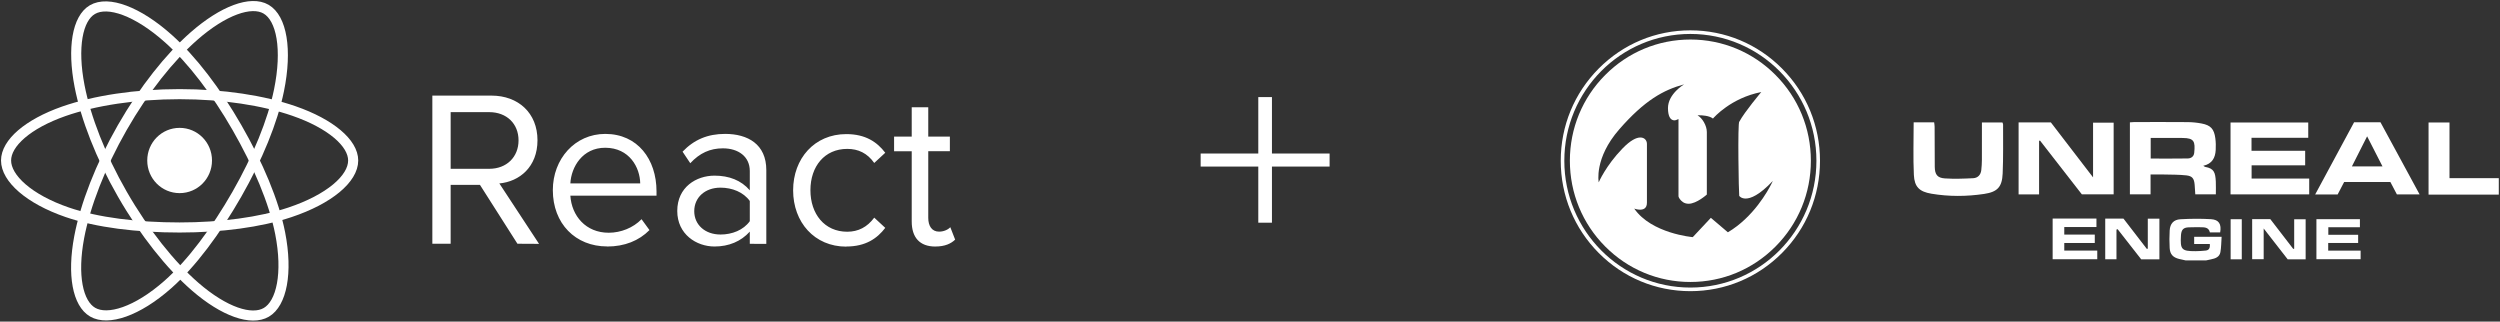 <svg width="412" height="53" viewBox="0 0 412 53" fill="none" xmlns="http://www.w3.org/2000/svg">
<rect x="0" y="0" width="412" height="53" fill="#333333" stroke="none"/>
<path fill-rule="evenodd" clip-rule="evenodd" d="M24.266 26.449C24.266 23.47 26.646 21.072 29.602 21.072C32.558 21.072 34.938 23.47 34.938 26.449C34.938 29.428 32.558 31.827 29.602 31.827C26.646 31.827 24.266 29.428 24.266 26.449Z" fill="white"/>
<path fill-rule="evenodd" clip-rule="evenodd" d="M29.602 15.516C36.767 15.516 43.422 16.552 48.44 18.293C54.487 20.391 58.204 23.57 58.204 26.449C58.204 29.451 54.264 32.827 47.772 34.995C42.863 36.635 36.403 37.49 29.602 37.49C22.629 37.49 16.026 36.687 11.062 34.977C4.782 32.814 1 29.392 1 26.449C1 23.594 4.55 20.439 10.511 18.344C15.548 16.576 22.368 15.516 29.602 15.516H29.602Z" stroke="white" stroke-width="1.663" stroke-linecap="round" stroke-linejoin="round"/>
<path fill-rule="evenodd" clip-rule="evenodd" d="M20.157 21.014C23.736 14.76 27.952 9.468 31.956 5.957C36.779 1.727 41.37 0.07 43.845 1.508C46.424 3.007 47.359 8.134 45.979 14.884C44.937 19.989 42.444 26.055 39.046 31.992C35.563 38.079 31.574 43.441 27.625 46.92C22.628 51.322 17.797 52.915 15.267 51.444C12.812 50.019 11.873 45.343 13.051 39.093C14.046 33.812 16.543 27.33 20.156 21.014H20.157Z" stroke="white" stroke-width="1.663" stroke-linecap="round" stroke-linejoin="round"/>
<path fill-rule="evenodd" clip-rule="evenodd" d="M20.166 32.008C16.577 25.761 14.133 19.436 13.114 14.187C11.886 7.863 12.754 3.029 15.227 1.586C17.804 0.083 22.678 1.826 27.793 6.403C31.66 9.863 35.631 15.068 39.039 20.999C42.532 27.08 45.15 33.239 46.169 38.425C47.458 44.987 46.414 50 43.887 51.474C41.435 52.905 36.947 51.391 32.161 47.24C28.118 43.736 23.792 38.317 20.167 32.008L20.166 32.008Z" stroke="white" stroke-width="1.663" stroke-linecap="round" stroke-linejoin="round"/>
<path fill-rule="evenodd" clip-rule="evenodd" d="M88.834 40.188L82.293 30.23C85.599 29.921 88.578 27.523 88.578 23.113C88.578 18.627 85.418 15.755 80.986 15.755H71.251V40.169H74.267V30.469H79.099L85.274 40.169L88.834 40.188ZM80.625 27.815H74.268V18.481H80.625C83.496 18.481 85.456 20.384 85.456 23.131C85.456 25.877 83.494 27.819 80.625 27.819V27.815ZM100.059 40.626C102.93 40.626 105.29 39.674 107.034 37.918L105.726 36.124C104.344 37.552 102.311 38.356 100.314 38.356C96.537 38.356 94.211 35.574 93.993 32.245H108.194V31.549C108.194 26.242 105.07 22.068 99.75 22.068C94.737 22.068 91.106 26.205 91.106 31.329C91.106 36.857 94.848 40.612 100.042 40.612L100.059 40.626ZM105.509 30.229H93.994C94.14 27.521 95.99 24.35 99.733 24.35C103.73 24.35 105.472 27.608 105.509 30.229ZM126.288 40.186V28.034C126.288 23.751 123.217 22.066 119.496 22.066C116.625 22.066 114.374 23.018 112.486 24.995L113.757 26.898C115.318 25.215 117.027 24.446 119.134 24.446C121.676 24.446 123.566 25.799 123.566 28.179V31.363C122.149 29.715 120.151 28.946 117.753 28.946C114.775 28.946 111.612 30.814 111.612 34.767C111.612 38.61 114.772 40.624 117.753 40.624C120.115 40.624 122.114 39.783 123.566 38.172V40.183L126.288 40.186ZM118.734 38.648C116.192 38.648 114.411 37.039 114.411 34.805C114.411 32.536 116.192 30.925 118.734 30.925C120.66 30.925 122.511 31.657 123.566 33.122V36.453C122.513 37.917 120.66 38.65 118.734 38.65V38.648ZM139.461 40.626C142.658 40.626 144.546 39.308 145.891 37.552L144.075 35.868C142.913 37.442 141.423 38.189 139.622 38.189C135.881 38.189 133.558 35.26 133.558 31.344C133.558 27.428 135.882 24.537 139.622 24.537C141.439 24.537 142.928 25.233 144.075 26.858L145.891 25.174C144.548 23.417 142.658 22.1 139.461 22.1C134.23 22.1 130.707 26.127 130.707 31.361C130.707 36.633 134.23 40.644 139.461 40.644V40.626ZM154.139 40.626C155.736 40.626 156.718 40.149 157.409 39.492L156.611 37.442C156.247 37.844 155.536 38.174 154.758 38.174C153.56 38.174 152.977 37.222 152.977 35.904V24.921H156.539V22.507H152.977V17.675H150.251V22.507H147.345V24.924H150.251V36.492C150.251 39.128 151.559 40.629 154.139 40.629V40.626Z" fill="white"/>
<path d="M219.117 27.45H209.617V36.7H207.367V27.45H197.867V25.3H207.367V16H209.617V25.3H219.117V27.45Z" fill="white"/>
<path d="M263.468 30.036C263.468 30.036 262.679 26.094 266.85 21.32C271.02 16.545 274.149 14.809 277.529 13.905C277.529 13.905 277.526 13.907 277.523 13.909C277.527 13.907 277.531 13.906 277.536 13.905C277.536 13.905 274.881 15.46 274.881 17.811C274.881 18.494 274.989 18.962 275.139 19.276C275.338 19.692 275.652 19.833 275.935 19.834C276.173 19.836 276.313 19.737 276.614 19.62V32.351C276.614 32.351 276.647 32.556 276.83 32.799C277.094 33.149 277.508 33.576 278.287 33.58C279.616 33.572 281.286 32.062 281.286 32.062V21.754C281.286 20.705 280.54 19.439 279.75 19.005C279.75 19.005 279.858 18.998 280.032 18.998C280.554 18.998 281.674 19.058 282.298 19.537C282.471 19.335 285.268 16.151 290.246 15.171C290.246 15.171 290.245 15.172 290.243 15.174C290.248 15.173 290.252 15.172 290.257 15.171C290.257 15.171 287.504 18.433 286.641 20.05C286.487 20.059 286.465 23.118 286.491 26.175C286.515 29.126 286.585 32.075 286.625 32.279C286.625 32.279 286.919 32.718 287.667 32.722C288.511 32.726 289.933 32.176 292.162 29.819L292.162 29.819L292.162 29.819C292.162 29.819 292.103 29.953 291.985 30.191C291.346 31.475 288.972 35.78 284.756 38.282L284.756 38.282C284.756 38.282 284.755 38.282 284.755 38.282L282.02 35.956L281.951 35.897L278.968 39.079C278.968 39.079 278.966 39.078 278.963 39.078L278.963 39.079C278.963 39.079 272.163 38.5 269.323 34.377C269.323 34.377 269.328 34.379 269.336 34.382C269.335 34.38 269.334 34.379 269.333 34.377C269.333 34.377 269.763 34.545 270.248 34.554C270.817 34.565 271.414 34.356 271.414 33.4V23.707C271.414 23.212 271.076 22.657 270.332 22.659C269.663 22.66 268.703 23.113 267.392 24.466C264.624 27.323 263.474 30.036 263.474 30.036C263.474 30.036 263.474 30.033 263.472 30.026C263.47 30.032 263.468 30.036 263.468 30.036ZM278.574 46.47C283.878 46.47 288.865 44.392 292.615 40.618C296.366 36.845 298.432 31.828 298.432 26.492C298.432 21.155 296.366 16.139 292.615 12.365C288.865 8.592 283.878 6.514 278.574 6.514C273.269 6.514 268.282 8.592 264.532 12.365C260.781 16.139 258.715 21.155 258.715 26.492C258.715 31.828 260.781 36.845 264.532 40.618C268.282 44.392 273.269 46.47 278.574 46.47Z" fill="white"/>
<path d="M278.573 5.594C290.046 5.594 299.346 14.95 299.346 26.492C299.346 38.033 290.046 47.39 278.573 47.39C267.101 47.39 257.801 38.033 257.801 26.492C257.801 14.95 267.101 5.594 278.573 5.594ZM278.573 47.984C284.28 47.984 289.644 45.748 293.679 41.689C297.714 37.63 299.936 32.233 299.936 26.492C299.936 20.751 297.714 15.354 293.679 11.295C289.644 7.235 284.28 5 278.573 5C272.867 5 267.503 7.235 263.468 11.295C259.433 15.354 257.211 20.751 257.211 26.492C257.211 32.233 259.433 37.63 263.468 41.689C267.503 45.748 272.867 47.984 278.573 47.984Z" fill="white"/>
<path d="M403.676 29.361V20.186H400.225V32.072H411.8V29.361H403.676Z" fill="white"/>
<path d="M361.599 40.212H362.926H364.177C364.24 40.895 364.04 41.241 363.485 41.294C362.934 41.348 362.379 41.393 361.826 41.394C359.529 41.4 359.282 41.129 359.422 38.82C359.424 38.777 359.425 38.734 359.43 38.692C359.516 37.831 359.831 37.505 360.689 37.465C361.35 37.434 362.013 37.454 362.675 37.448C363.365 37.443 364.022 37.492 364.19 38.304H365.884C366.123 36.941 365.679 36.198 364.377 36.121C362.701 36.023 361.011 36.038 359.334 36.133C358.207 36.196 357.629 36.865 357.563 37.975C357.506 38.938 357.509 39.909 357.562 40.872C357.619 41.899 358.096 42.412 359.094 42.669C359.462 42.764 359.837 42.835 360.208 42.918H363.545C363.813 42.86 364.081 42.8 364.35 42.746C365.071 42.603 365.779 42.37 365.924 41.548C366.067 40.737 366.06 39.9 366.122 39.028H361.599V40.212Z" fill="white"/>
<path d="M348.329 32.021V20.221H344.937V29.232C342.515 26.077 340.221 23.089 337.977 20.166H332.664V32.036H336.04V23.21L336.197 23.171C338.508 26.141 340.818 29.111 343.082 32.021H348.329Z" fill="white"/>
<path d="M354.435 26.129V22.73C356.001 22.73 357.53 22.73 359.059 22.73C359.272 22.731 359.485 22.737 359.699 22.738C361.598 22.751 361.797 23.309 361.607 25.189C361.545 25.8 361.084 26.106 360.541 26.115C358.522 26.15 356.502 26.129 354.435 26.129ZM361.678 30.442C361.724 30.967 361.749 31.493 361.784 32.03H365.171C365.171 31.287 365.199 30.602 365.165 29.921C365.09 28.421 364.871 27.76 363.42 27.506C363.344 27.493 363.277 27.427 363.098 27.323C364.557 26.997 365.08 26.005 365.149 24.715C365.183 24.075 365.172 23.422 365.087 22.787C364.881 21.244 364.318 20.634 362.807 20.349C362.056 20.206 361.282 20.13 360.517 20.124C357.589 20.098 354.66 20.112 351.732 20.115C351.503 20.116 351.275 20.144 351.007 20.162V32.025H354.412V28.752C355.188 28.752 355.89 28.738 356.591 28.756C357.828 28.787 359.073 28.767 360.301 28.901C361.306 29.012 361.589 29.424 361.678 30.442" fill="white"/>
<path d="M371.064 27.246H379.892V24.849H371.049V22.707H380.399V20.188H367.592V32.033H380.557V29.426H371.064V27.246Z" fill="white"/>
<path d="M330.109 20.527C330.11 20.408 330.037 20.29 330.001 20.177H326.62C326.62 22.282 326.627 24.322 326.616 26.363C326.612 26.92 326.576 27.479 326.517 28.033C326.431 28.829 325.932 29.329 325.18 29.368C323.628 29.446 322.064 29.504 320.516 29.402C319.268 29.32 318.863 28.757 318.849 27.479C318.825 25.284 318.836 23.089 318.825 20.894C318.824 20.65 318.776 20.405 318.749 20.162H315.371C315.371 23.112 315.27 25.975 315.406 28.826C315.5 30.808 316.317 31.59 318.305 31.924C321.19 32.41 324.105 32.39 326.991 31.959C329.194 31.629 329.942 30.806 330.039 28.593C330.157 25.908 330.099 23.216 330.109 20.527Z" fill="white"/>
<path d="M387.596 27.418C388.418 25.792 389.216 24.214 390.101 22.465C390.984 24.194 391.784 25.76 392.632 27.418H387.596ZM387.955 20.148C385.83 24.091 383.71 28.022 381.542 32.044H385.246C385.617 31.332 385.971 30.653 386.317 29.99H393.932C394.3 30.692 394.657 31.372 395.007 32.036H398.75C396.543 27.969 394.41 24.037 392.301 20.148H387.955Z" fill="white"/>
<path d="M353.956 40.981C353.903 40.993 353.85 41.006 353.798 41.019C352.496 39.33 351.194 37.642 349.945 36.022H346.942V42.727H348.794V37.835C348.857 37.812 348.92 37.79 348.983 37.768C350.292 39.441 351.601 41.115 352.87 42.737H355.869V36.037H353.956V40.981Z" fill="white"/>
<path d="M378.083 40.984C378.032 40.998 377.981 41.011 377.93 41.024C376.656 39.37 375.382 37.715 374.147 36.113H371.156V42.713H373.053V37.652C374.468 39.469 375.756 41.124 377.017 42.743H379.97V36.134H378.083V40.984Z" fill="white"/>
<path d="M340.192 40.044H345.22V38.66H340.192V37.414H345.495V36.017H338.276V42.722H345.63V41.296H340.192V40.044Z" fill="white"/>
<path d="M383.688 40.041H388.623V38.693H383.707V37.449H388.913V36.12H381.747V42.717H389.029V41.303H383.688V40.041Z" fill="white"/>
<path d="M367.609 42.735H369.444V36.126H367.609V42.735Z" fill="white"/>
</svg>

